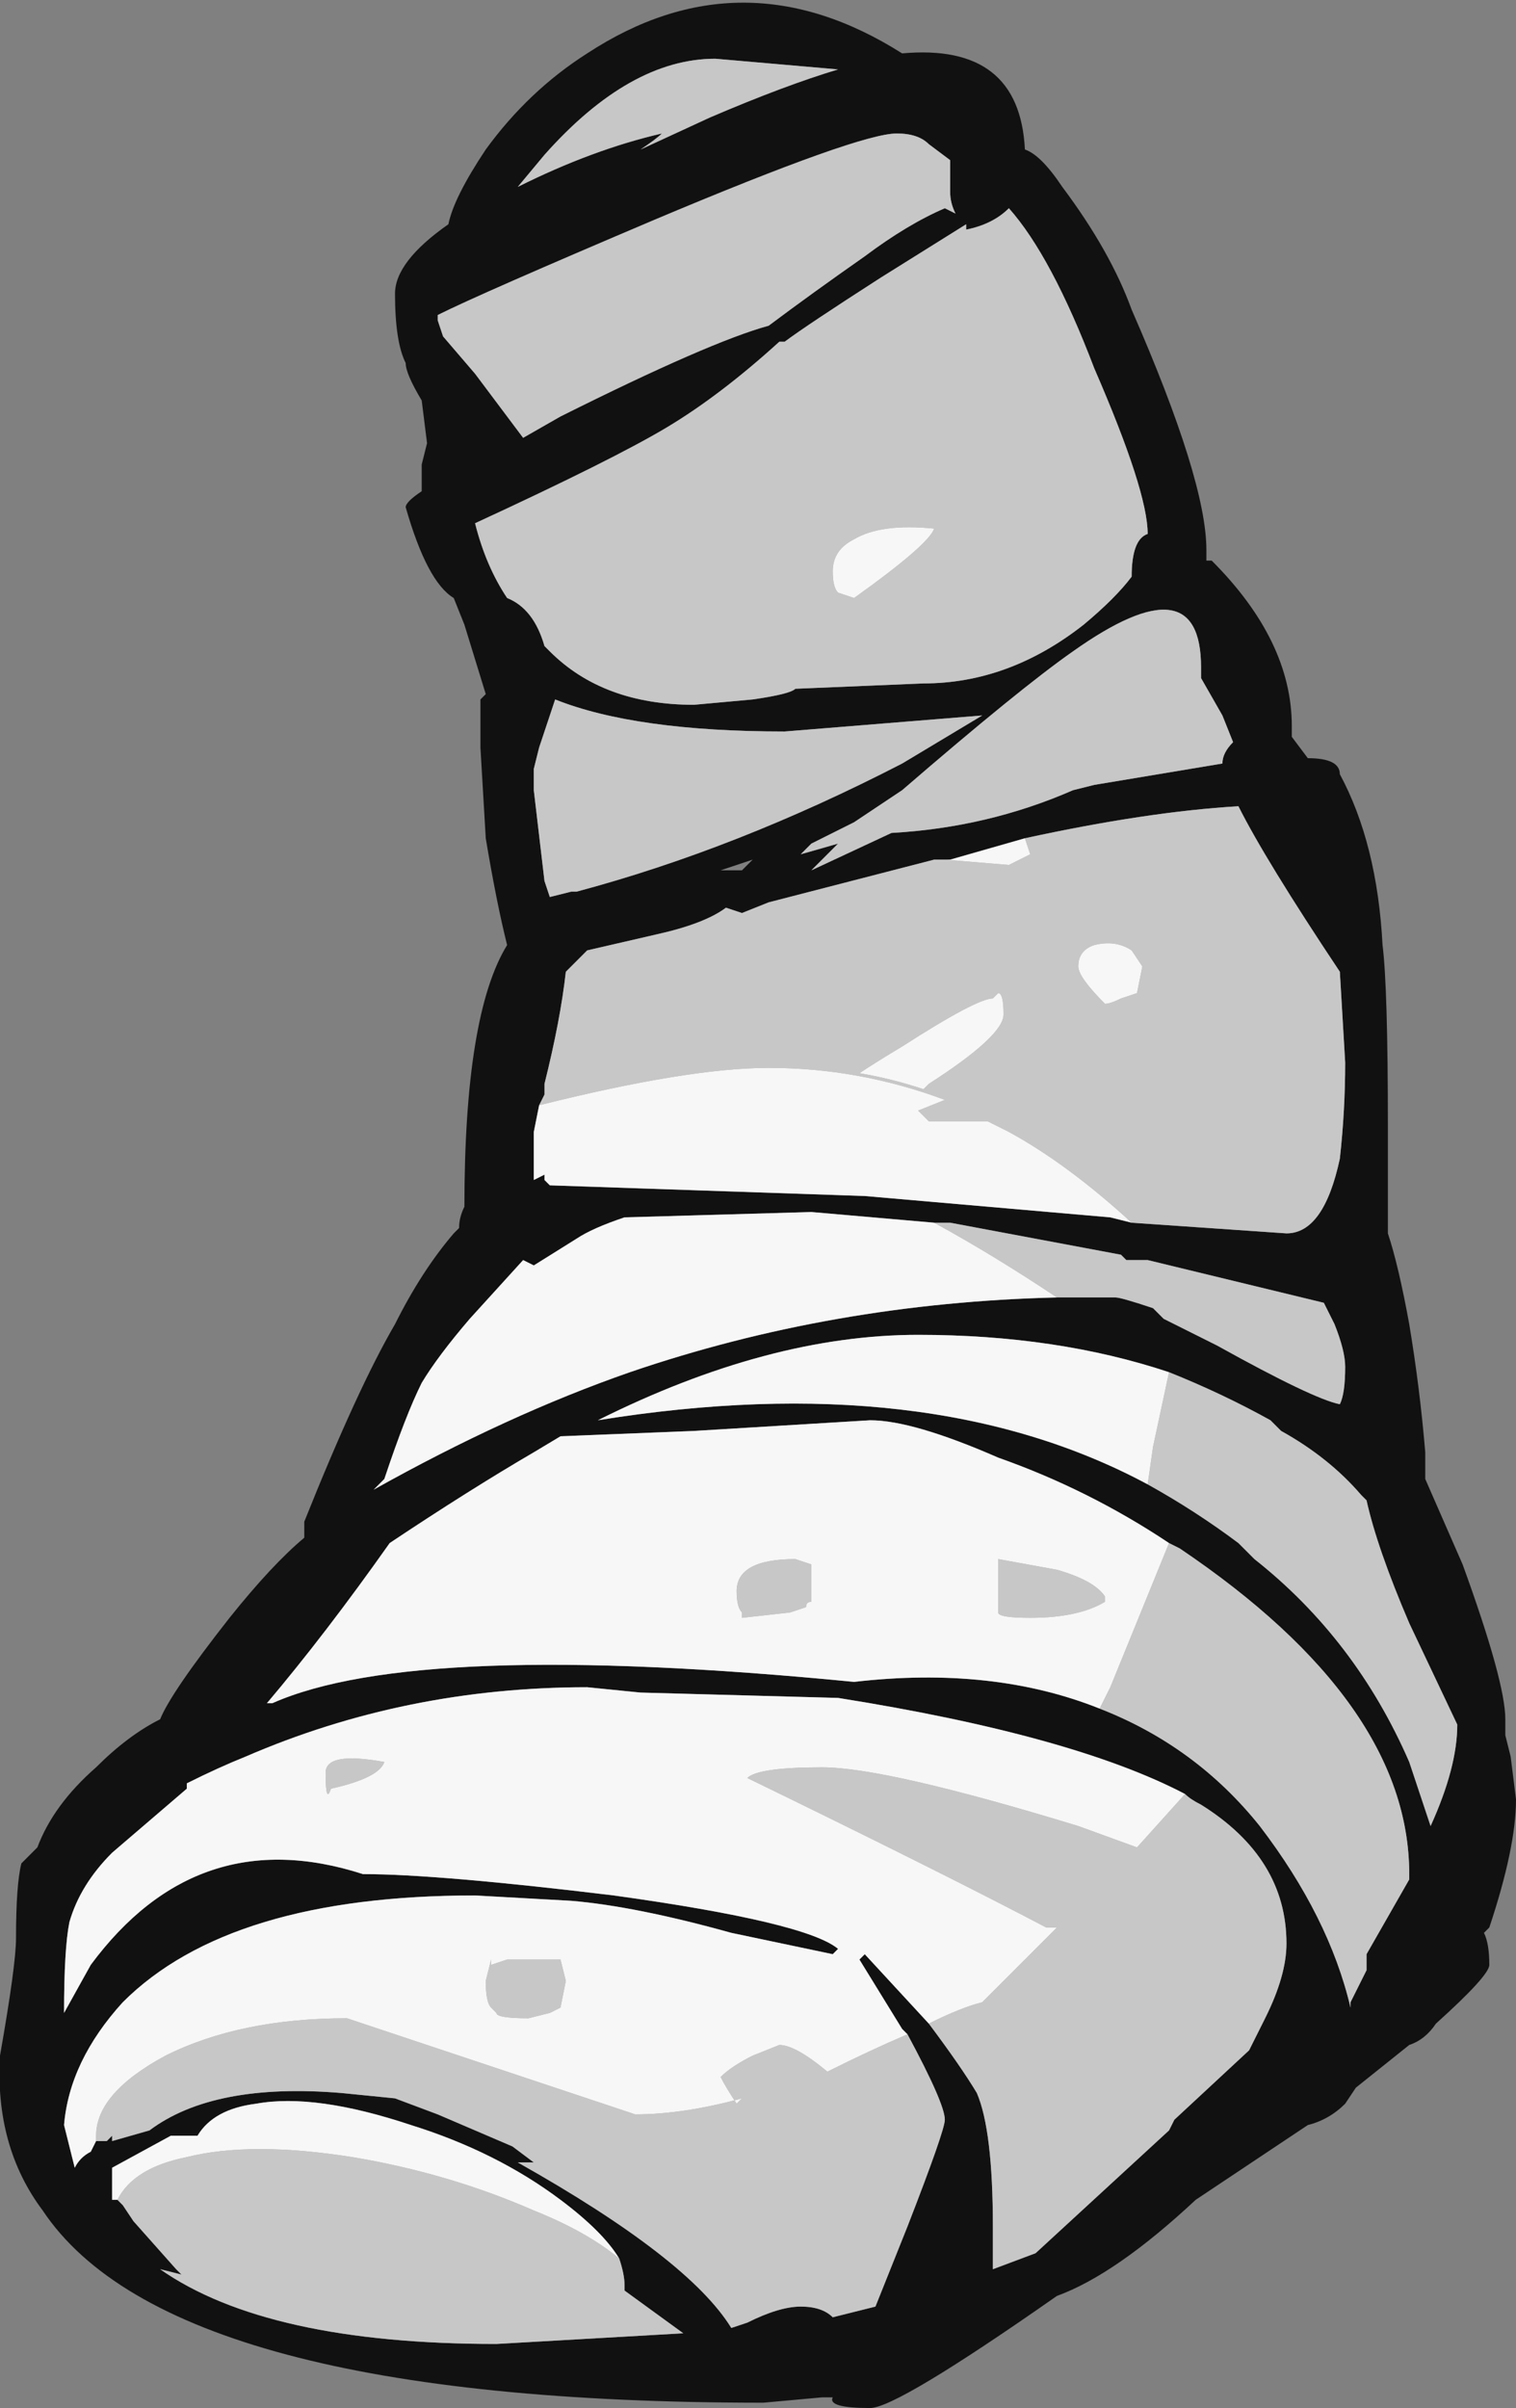 <?xml version="1.0" encoding="UTF-8" standalone="no"?>
<svg xmlns:ffdec="https://www.free-decompiler.com/flash" xmlns:xlink="http://www.w3.org/1999/xlink" ffdec:objectType="shape" height="22.55px" width="14.2px" xmlns="http://www.w3.org/2000/svg">
  <rect width="100%" height="100%" fill="#808080" stroke="none"/>
  <g transform="matrix(1.0, 0.0, 0.0, 1.0, 7.75, 9.85)">
    <path d="M0.5 -7.25 Q-0.2 -6.8 -0.4 -6.65 L-0.45 -6.65 Q-1.0 -6.15 -1.5 -5.85 -2.0 -5.55 -3.3 -4.95 -3.2 -4.55 -3.0 -4.25 -2.75 -4.15 -2.65 -3.8 L-2.6 -3.75 Q-2.1 -3.25 -1.25 -3.25 L-0.7 -3.3 Q-0.35 -3.35 -0.3 -3.4 L0.9 -3.45 Q1.7 -3.45 2.4 -4.0 2.7 -4.25 2.85 -4.45 2.85 -4.8 3.0 -4.85 3.0 -5.25 2.5 -6.4 2.1 -7.45 1.7 -7.9 1.55 -7.75 1.3 -7.7 L1.3 -7.75 0.5 -7.25 M0.95 -8.5 Q0.85 -8.6 0.65 -8.6 0.3 -8.6 -1.6 -7.8 -3.25 -7.1 -3.65 -6.9 L-3.65 -6.85 -3.6 -6.7 -3.3 -6.35 -2.85 -5.75 -2.5 -5.95 Q-1.1 -6.65 -0.55 -6.8 -0.15 -7.1 0.35 -7.45 0.75 -7.75 1.1 -7.9 L1.2 -7.85 Q1.15 -7.95 1.15 -8.05 L1.15 -8.35 0.95 -8.5 M2.2 -8.1 Q2.65 -7.5 2.85 -6.95 3.55 -5.35 3.55 -4.7 L3.55 -4.6 3.6 -4.6 Q4.35 -3.85 4.35 -3.05 L4.35 -2.95 4.5 -2.75 Q4.8 -2.75 4.8 -2.6 5.15 -1.95 5.2 -1.0 5.25 -0.6 5.25 0.7 L5.25 1.7 Q5.35 2.0 5.45 2.55 5.55 3.15 5.6 3.75 L5.6 4.0 5.95 4.8 Q6.35 5.9 6.35 6.25 L6.35 6.4 6.4 6.6 6.45 7.0 Q6.45 7.45 6.2 8.2 L6.15 8.25 Q6.2 8.35 6.2 8.55 6.2 8.65 5.7 9.1 5.6 9.25 5.45 9.3 L4.95 9.7 4.85 9.85 Q4.7 10.0 4.5 10.05 L3.45 10.75 Q2.7 11.45 2.15 11.65 0.65 12.7 0.4 12.7 0.0 12.7 0.05 12.6 L-0.05 12.6 -0.6 12.65 Q-6.15 12.65 -7.35 10.85 -7.8 10.25 -7.75 9.4 -7.6 8.55 -7.6 8.3 -7.6 7.8 -7.55 7.6 L-7.4 7.45 Q-7.25 7.05 -6.85 6.7 -6.55 6.4 -6.25 6.25 -6.15 6.0 -5.6 5.3 -5.2 4.8 -4.9 4.55 L-4.9 4.4 Q-4.4 3.15 -4.05 2.55 -3.8 2.05 -3.5 1.7 L-3.45 1.65 Q-3.45 1.55 -3.4 1.45 -3.4 -0.35 -3.0 -1.0 -3.1 -1.4 -3.2 -2.0 L-3.25 -2.85 -3.25 -3.3 -3.2 -3.35 -3.4 -4.0 -3.5 -4.25 Q-3.75 -4.4 -3.95 -5.1 -3.95 -5.15 -3.8 -5.25 L-3.8 -5.5 -3.75 -5.7 -3.8 -6.1 Q-3.95 -6.35 -3.95 -6.45 -4.05 -6.65 -4.05 -7.1 -4.05 -7.4 -3.55 -7.75 -3.5 -8.0 -3.2 -8.45 -2.8 -9.0 -2.25 -9.35 -0.8 -10.3 0.7 -9.35 1.8 -9.45 1.85 -8.45 2.0 -8.4 2.2 -8.1 M-0.25 -1.85 L0.1 -1.95 -0.15 -1.7 0.6 -2.05 Q1.5 -2.1 2.3 -2.45 L2.5 -2.5 3.7 -2.7 Q3.7 -2.8 3.8 -2.9 L3.7 -3.15 3.5 -3.5 3.5 -3.6 Q3.5 -4.6 2.3 -3.75 1.8 -3.4 0.7 -2.45 L0.25 -2.15 -0.15 -1.95 -0.25 -1.85 -0.25 -1.85 M1.0 -1.8 L-0.55 -1.4 -0.8 -1.3 -0.95 -1.35 Q-1.15 -1.2 -1.6 -1.1 L-2.25 -0.95 -2.45 -0.75 Q-2.5 -0.3 -2.65 0.3 L-2.65 0.4 -2.7 0.5 -2.75 0.75 -2.75 1.2 -2.65 1.15 -2.65 1.2 -2.6 1.25 0.35 1.35 2.65 1.55 2.85 1.6 4.3 1.7 Q4.65 1.7 4.8 1.0 4.85 0.55 4.85 0.1 L4.8 -0.75 Q4.1 -1.8 3.85 -2.3 3.0 -2.25 1.85 -2.0 L1.15 -1.8 1.0 -1.8 M1.45 -3.15 L-0.4 -3.0 Q-1.8 -3.0 -2.55 -3.3 L-2.7 -2.85 -2.75 -2.65 -2.75 -2.45 -2.65 -1.6 -2.6 -1.45 -2.4 -1.5 -2.35 -1.5 Q-0.85 -1.9 0.7 -2.7 L1.45 -3.15 M3.0 4.05 Q3.45 4.3 3.85 4.6 L4.0 4.75 Q4.95 5.5 5.45 6.65 L5.65 7.25 Q5.9 6.7 5.9 6.3 L5.45 5.35 Q5.15 4.65 5.05 4.2 L5.0 4.15 Q4.7 3.8 4.25 3.55 L4.15 3.45 Q3.7 3.2 3.2 3.0 2.15 2.65 0.85 2.65 -0.55 2.65 -2.15 3.45 0.95 2.95 3.0 4.05 M2.15 2.3 L2.7 2.3 Q2.75 2.3 3.05 2.4 L3.15 2.5 3.65 2.75 Q4.55 3.25 4.8 3.3 4.85 3.2 4.85 2.95 4.85 2.8 4.75 2.55 L4.65 2.35 3.0 1.95 2.8 1.95 2.75 1.9 1.15 1.6 1.0 1.6 -0.15 1.5 -1.9 1.55 Q-2.2 1.65 -2.35 1.75 L-2.75 2.0 -2.85 1.95 -3.35 2.5 Q-3.65 2.85 -3.8 3.1 -3.95 3.4 -4.15 4.0 L-4.25 4.1 Q-3.0 3.4 -1.85 3.0 0.05 2.35 2.15 2.3 M3.2 4.6 Q2.45 4.1 1.6 3.8 0.8 3.45 0.4 3.45 L-1.25 3.55 -2.5 3.6 -2.75 3.75 Q-3.35 4.1 -4.1 4.6 -4.7 5.45 -5.25 6.1 L-5.2 6.1 Q-3.85 5.5 0.25 5.9 1.55 5.75 2.55 6.15 3.45 6.5 4.05 7.25 4.7 8.1 4.9 8.95 L4.9 8.9 5.05 8.6 5.05 8.45 5.45 7.75 5.45 7.7 Q5.45 6.1 3.3 4.65 L3.2 4.6 M0.95 9.1 Q1.25 9.5 1.4 9.75 1.55 10.1 1.55 11.0 L1.55 11.4 1.95 11.25 3.2 10.1 3.25 10.0 3.95 9.35 4.1 9.05 Q4.3 8.65 4.3 8.35 4.3 7.55 3.5 7.05 3.4 7.0 3.35 6.95 2.3 6.4 0.1 6.05 L-1.75 6.0 -2.25 5.95 Q-3.95 5.95 -5.45 6.6 -5.7 6.7 -6.0 6.85 L-6.0 6.9 -6.7 7.5 Q-7.0 7.8 -7.1 8.15 -7.15 8.4 -7.15 9.0 L-6.9 8.55 Q-5.9 7.2 -4.35 7.7 -3.65 7.7 -2.0 7.9 -0.2 8.15 0.1 8.4 L0.05 8.45 -0.9 8.25 Q-1.8 8.0 -2.4 7.95 L-3.3 7.9 Q-5.6 7.9 -6.6 8.9 -7.1 9.45 -7.15 10.05 L-7.05 10.45 Q-7.0 10.35 -6.9 10.3 L-6.85 10.2 -6.75 10.2 -6.7 10.15 -6.7 10.2 -6.35 10.1 Q-5.75 9.65 -4.55 9.75 L-4.05 9.8 -3.65 9.95 -2.95 10.25 -2.75 10.4 -2.9 10.4 Q-1.3 11.3 -0.9 11.95 L-0.75 11.9 Q-0.45 11.75 -0.25 11.75 -0.05 11.75 0.05 11.85 L0.45 11.75 0.75 11.0 Q1.1 10.1 1.1 10.0 1.1 9.85 0.75 9.2 L0.7 9.15 0.3 8.5 0.35 8.45 0.95 9.1 M-1.55 -8.6 Q-1.6 -8.55 -1.75 -8.45 L-1.1 -8.75 Q-0.4 -9.05 0.1 -9.2 L-1.05 -9.3 Q-1.85 -9.3 -2.65 -8.4 L-2.9 -8.1 Q-2.2 -8.45 -1.55 -8.6 M-1.1 -1.45 L-1.1 -1.45 M-0.8 -1.7 L-0.7 -1.8 -1.0 -1.7 -0.8 -1.7 M-1.95 11.3 Q-2.1 11.05 -2.5 10.75 -3.1 10.3 -3.9 10.05 -4.8 9.75 -5.35 9.85 -5.75 9.9 -5.9 10.15 L-6.15 10.15 -6.7 10.45 -6.7 10.75 -6.65 10.75 -6.6 10.8 -6.5 10.95 -6.1 11.4 -6.05 11.45 -6.25 11.4 Q-5.25 12.1 -3.1 12.1 L-1.35 12.0 -1.9 11.6 -1.9 11.55 Q-1.9 11.45 -1.95 11.3" fill="#111111" fill-rule="evenodd" stroke="none"/>
    <path d="M0.95 -8.5 L1.15 -8.35 1.15 -8.05 Q1.15 -7.95 1.2 -7.85 L1.1 -7.9 Q0.75 -7.75 0.35 -7.45 -0.15 -7.1 -0.55 -6.8 -1.1 -6.65 -2.5 -5.95 L-2.85 -5.75 -3.3 -6.35 -3.6 -6.7 -3.65 -6.85 -3.65 -6.9 Q-3.25 -7.1 -1.6 -7.8 0.3 -8.6 0.65 -8.6 0.85 -8.6 0.95 -8.5 M0.5 -7.25 L1.3 -7.75 1.3 -7.7 Q1.55 -7.75 1.7 -7.9 2.1 -7.45 2.5 -6.4 3.0 -5.25 3.0 -4.85 2.85 -4.8 2.85 -4.45 2.7 -4.25 2.4 -4.0 1.7 -3.45 0.9 -3.45 L-0.3 -3.4 Q-0.35 -3.35 -0.7 -3.3 L-1.25 -3.25 Q-2.1 -3.25 -2.6 -3.75 L-2.65 -3.8 Q-2.75 -4.15 -3.0 -4.25 -3.2 -4.55 -3.3 -4.95 -2.0 -5.55 -1.5 -5.85 -1.0 -6.15 -0.45 -6.65 L-0.4 -6.65 Q-0.2 -6.8 0.5 -7.25 M0.05 -4.5 Q0.05 -4.35 0.1 -4.3 L0.25 -4.25 Q0.95 -4.75 1.0 -4.9 0.5 -4.95 0.25 -4.8 0.05 -4.7 0.05 -4.5 M-0.25 -1.85 L-0.15 -1.95 0.25 -2.15 0.7 -2.45 Q1.8 -3.4 2.3 -3.75 3.5 -4.6 3.5 -3.6 L3.5 -3.5 3.7 -3.15 3.8 -2.9 Q3.7 -2.8 3.7 -2.7 L2.5 -2.5 2.3 -2.45 Q1.5 -2.1 0.6 -2.05 L-0.15 -1.7 0.1 -1.95 -0.25 -1.85 M1.0 -1.8 L1.1 -1.8 1.7 -1.75 1.9 -1.85 1.85 -2.0 Q3.0 -2.25 3.85 -2.3 4.1 -1.8 4.8 -0.75 L4.85 0.1 Q4.85 0.55 4.8 1.0 4.65 1.7 4.3 1.7 L2.85 1.6 Q2.25 1.05 1.7 0.75 L1.5 0.65 0.95 0.65 0.85 0.55 1.1 0.45 Q0.3 0.15 -0.55 0.15 -1.3 0.15 -2.7 0.5 L-2.65 0.4 -2.65 0.3 Q-2.5 -0.3 -2.45 -0.75 L-2.25 -0.95 -1.6 -1.1 Q-1.15 -1.2 -0.95 -1.35 L-0.8 -1.3 -0.55 -1.4 1.0 -1.8 M2.5 -1.0 Q2.35 -0.95 2.35 -0.8 2.35 -0.7 2.6 -0.45 2.65 -0.45 2.75 -0.5 L2.9 -0.55 2.95 -0.8 2.85 -0.95 Q2.7 -1.05 2.5 -1.0 M1.65 -0.35 Q1.65 -0.55 1.6 -0.55 L1.55 -0.5 Q1.4 -0.5 0.7 -0.05 0.45 0.1 0.3 0.2 0.6 0.25 0.9 0.35 L0.95 0.3 Q1.65 -0.15 1.65 -0.35 M3.2 3.0 Q3.7 3.2 4.15 3.45 L4.25 3.55 Q4.7 3.8 5.0 4.15 L5.05 4.2 Q5.15 4.65 5.45 5.35 L5.9 6.3 Q5.9 6.7 5.65 7.25 L5.45 6.65 Q4.95 5.5 4.0 4.75 L3.85 4.6 Q3.45 4.3 3.0 4.05 L3.05 3.7 3.2 3.0 M1.45 -3.15 L0.7 -2.7 Q-0.85 -1.9 -2.35 -1.5 L-2.4 -1.5 -2.6 -1.45 -2.65 -1.6 -2.75 -2.45 -2.75 -2.65 -2.7 -2.85 -2.55 -3.3 Q-1.8 -3.0 -0.4 -3.0 L1.45 -3.15 M1.0 1.6 L1.15 1.6 2.75 1.9 2.8 1.95 3.0 1.95 4.65 2.35 4.75 2.55 Q4.85 2.8 4.85 2.95 4.85 3.2 4.8 3.3 4.55 3.25 3.65 2.75 L3.15 2.5 3.05 2.4 Q2.75 2.3 2.7 2.3 L2.15 2.3 Q1.55 1.9 1.0 1.6 M1.6 5.25 L1.6 4.75 2.15 4.85 Q2.5 4.95 2.6 5.1 L2.6 5.15 Q2.35 5.3 1.9 5.3 1.6 5.3 1.6 5.25 M2.55 6.15 L2.65 5.95 3.2 4.6 3.3 4.65 Q5.45 6.1 5.45 7.7 L5.45 7.75 5.05 8.45 5.05 8.6 4.9 8.9 4.9 8.95 Q4.7 8.1 4.05 7.25 3.45 6.5 2.55 6.15 M3.35 6.95 Q3.4 7.0 3.5 7.05 4.3 7.55 4.3 8.35 4.3 8.65 4.1 9.05 L3.95 9.35 3.25 10.0 3.2 10.1 1.95 11.25 1.55 11.4 1.55 11.0 Q1.55 10.1 1.4 9.75 1.25 9.5 0.95 9.1 1.25 8.95 1.45 8.9 L2.15 8.2 2.05 8.2 Q1.1 7.7 -0.75 6.8 -0.65 6.7 -0.05 6.7 0.55 6.7 2.35 7.25 L2.9 7.45 3.35 6.95 M0.75 9.2 Q1.1 9.85 1.1 10.0 1.1 10.1 0.75 11.0 L0.45 11.75 0.05 11.85 Q-0.05 11.75 -0.25 11.75 -0.45 11.75 -0.75 11.9 L-0.9 11.95 Q-1.3 11.3 -2.9 10.4 L-2.75 10.4 -2.95 10.25 -3.65 9.95 -4.05 9.8 -4.55 9.75 Q-5.75 9.65 -6.35 10.1 L-6.7 10.2 -6.7 10.15 -6.75 10.2 -6.85 10.2 -6.85 10.15 Q-6.85 9.75 -6.2 9.4 -5.5 9.05 -4.5 9.05 L-1.8 9.95 Q-1.35 9.95 -0.8 9.8 L-0.85 9.85 Q-0.95 9.7 -1.0 9.6 -0.9 9.5 -0.7 9.4 L-0.45 9.3 Q-0.3 9.3 0.0 9.55 0.4 9.35 0.75 9.2 M-1.55 -8.6 Q-2.2 -8.45 -2.9 -8.1 L-2.65 -8.4 Q-1.85 -9.3 -1.05 -9.3 L0.1 -9.2 Q-0.4 -9.05 -1.1 -8.75 L-1.75 -8.45 Q-1.6 -8.55 -1.55 -8.6 M-4.15 6.65 Q-4.2 6.8 -4.65 6.9 -4.7 7.05 -4.7 6.75 -4.7 6.55 -4.15 6.65 M-0.8 5.25 Q-0.85 5.2 -0.85 5.05 -0.85 4.75 -0.3 4.75 L-0.15 4.8 -0.15 4.95 Q-0.15 5.1 -0.15 5.15 -0.2 5.15 -0.2 5.2 L-0.35 5.25 -0.8 5.3 -0.8 5.25 M-1.95 11.3 Q-1.9 11.45 -1.9 11.55 L-1.9 11.6 -1.35 12.0 -3.1 12.1 Q-5.25 12.1 -6.25 11.4 L-6.05 11.45 -6.1 11.4 -6.5 10.95 -6.6 10.8 -6.65 10.75 Q-6.5 10.45 -6.0 10.35 -5.4 10.2 -4.45 10.35 -3.55 10.5 -2.75 10.85 -2.25 11.05 -1.95 11.3 M-2.45 8.7 L-2.5 8.95 -2.6 9.0 -2.8 9.05 Q-3.1 9.05 -3.1 9.0 L-3.15 8.95 Q-3.2 8.9 -3.2 8.7 L-3.15 8.5 -3.15 8.55 -3.0 8.5 -2.5 8.5 -2.45 8.7" fill="#c7c7c7" fill-rule="evenodd" stroke="none"/>
    <path d="M0.05 -4.5 Q0.05 -4.7 0.25 -4.8 0.5 -4.95 1.0 -4.9 0.95 -4.75 0.25 -4.25 L0.1 -4.3 Q0.05 -4.35 0.05 -4.5 M-0.25 -1.85 L-0.25 -1.85 M1.85 -2.0 L1.9 -1.85 1.7 -1.75 1.1 -1.8 1.0 -1.8 1.15 -1.8 1.85 -2.0 M-2.7 0.5 Q-1.3 0.15 -0.55 0.15 0.3 0.15 1.1 0.45 L0.85 0.55 0.95 0.65 1.5 0.65 1.7 0.75 Q2.25 1.05 2.85 1.6 L2.65 1.55 0.35 1.35 -2.6 1.25 -2.65 1.2 -2.65 1.15 -2.75 1.2 -2.75 0.75 -2.7 0.5 M1.65 -0.35 Q1.65 -0.15 0.95 0.3 L0.9 0.35 Q0.6 0.25 0.3 0.2 0.45 0.1 0.7 -0.05 1.4 -0.5 1.55 -0.5 L1.6 -0.55 Q1.65 -0.55 1.65 -0.35 M2.5 -1.0 Q2.7 -1.05 2.85 -0.95 L2.95 -0.8 2.9 -0.55 2.75 -0.5 Q2.65 -0.45 2.6 -0.45 2.35 -0.7 2.35 -0.8 2.35 -0.95 2.5 -1.0 M3.2 3.0 L3.05 3.7 3.0 4.05 Q0.95 2.95 -2.15 3.45 -0.55 2.65 0.85 2.65 2.15 2.65 3.2 3.0 M2.15 2.3 Q0.05 2.35 -1.85 3.0 -3.0 3.4 -4.25 4.1 L-4.15 4.0 Q-3.95 3.4 -3.8 3.1 -3.65 2.85 -3.35 2.5 L-2.85 1.95 -2.75 2.0 -2.35 1.75 Q-2.2 1.65 -1.9 1.55 L-0.15 1.5 1.0 1.6 Q1.55 1.9 2.15 2.3 M3.2 4.6 L2.65 5.95 2.55 6.15 Q1.55 5.75 0.25 5.9 -3.85 5.5 -5.2 6.1 L-5.25 6.1 Q-4.7 5.45 -4.1 4.6 -3.35 4.1 -2.75 3.75 L-2.5 3.6 -1.25 3.55 0.4 3.45 Q0.8 3.45 1.6 3.8 2.45 4.1 3.2 4.6 M1.6 5.25 Q1.6 5.3 1.9 5.3 2.35 5.3 2.6 5.15 L2.6 5.1 Q2.5 4.95 2.15 4.85 L1.6 4.75 1.6 5.25 M0.95 9.1 L0.35 8.45 0.3 8.5 0.7 9.15 0.75 9.2 Q0.4 9.35 0.0 9.55 -0.3 9.3 -0.45 9.3 L-0.7 9.4 Q-0.9 9.5 -1.0 9.6 -0.95 9.7 -0.85 9.85 L-0.8 9.8 Q-1.35 9.95 -1.8 9.95 L-4.5 9.05 Q-5.5 9.05 -6.2 9.4 -6.85 9.75 -6.85 10.15 L-6.85 10.2 -6.9 10.3 Q-7.0 10.35 -7.05 10.45 L-7.15 10.05 Q-7.1 9.45 -6.6 8.9 -5.6 7.9 -3.3 7.9 L-2.4 7.95 Q-1.8 8.0 -0.9 8.25 L0.05 8.45 0.1 8.4 Q-0.2 8.15 -2.0 7.9 -3.65 7.7 -4.35 7.7 -5.9 7.2 -6.9 8.55 L-7.15 9.0 Q-7.15 8.4 -7.1 8.15 -7.0 7.8 -6.7 7.5 L-6.0 6.9 -6.0 6.85 Q-5.7 6.7 -5.45 6.6 -3.95 5.95 -2.25 5.95 L-1.75 6.0 0.1 6.05 Q2.3 6.4 3.35 6.95 L2.9 7.45 2.35 7.25 Q0.55 6.7 -0.05 6.7 -0.65 6.7 -0.75 6.8 1.1 7.7 2.05 8.2 L2.15 8.2 1.45 8.9 Q1.25 8.95 0.95 9.1 M-0.8 5.25 L-0.8 5.3 -0.35 5.25 -0.2 5.2 Q-0.2 5.15 -0.15 5.15 -0.15 5.1 -0.15 4.95 L-0.15 4.8 -0.3 4.75 Q-0.85 4.75 -0.85 5.05 -0.85 5.2 -0.8 5.25 M-4.15 6.65 Q-4.7 6.55 -4.7 6.75 -4.7 7.05 -4.65 6.9 -4.2 6.8 -4.15 6.65 M-6.65 10.75 L-6.7 10.75 -6.7 10.45 -6.15 10.15 -5.9 10.15 Q-5.75 9.9 -5.35 9.85 -4.8 9.75 -3.9 10.05 -3.1 10.3 -2.5 10.75 -2.1 11.05 -1.95 11.3 -2.25 11.05 -2.75 10.85 -3.55 10.5 -4.45 10.35 -5.4 10.2 -6.0 10.35 -6.5 10.45 -6.65 10.75 M-2.45 8.7 L-2.5 8.5 -3.0 8.5 -3.15 8.55 -3.15 8.5 -3.2 8.7 Q-3.2 8.9 -3.15 8.95 L-3.1 9.0 Q-3.1 9.05 -2.8 9.05 L-2.6 9.0 -2.5 8.95 -2.45 8.7" fill="#f7f7f7" fill-rule="evenodd" stroke="none"/>
  </g>
</svg>

